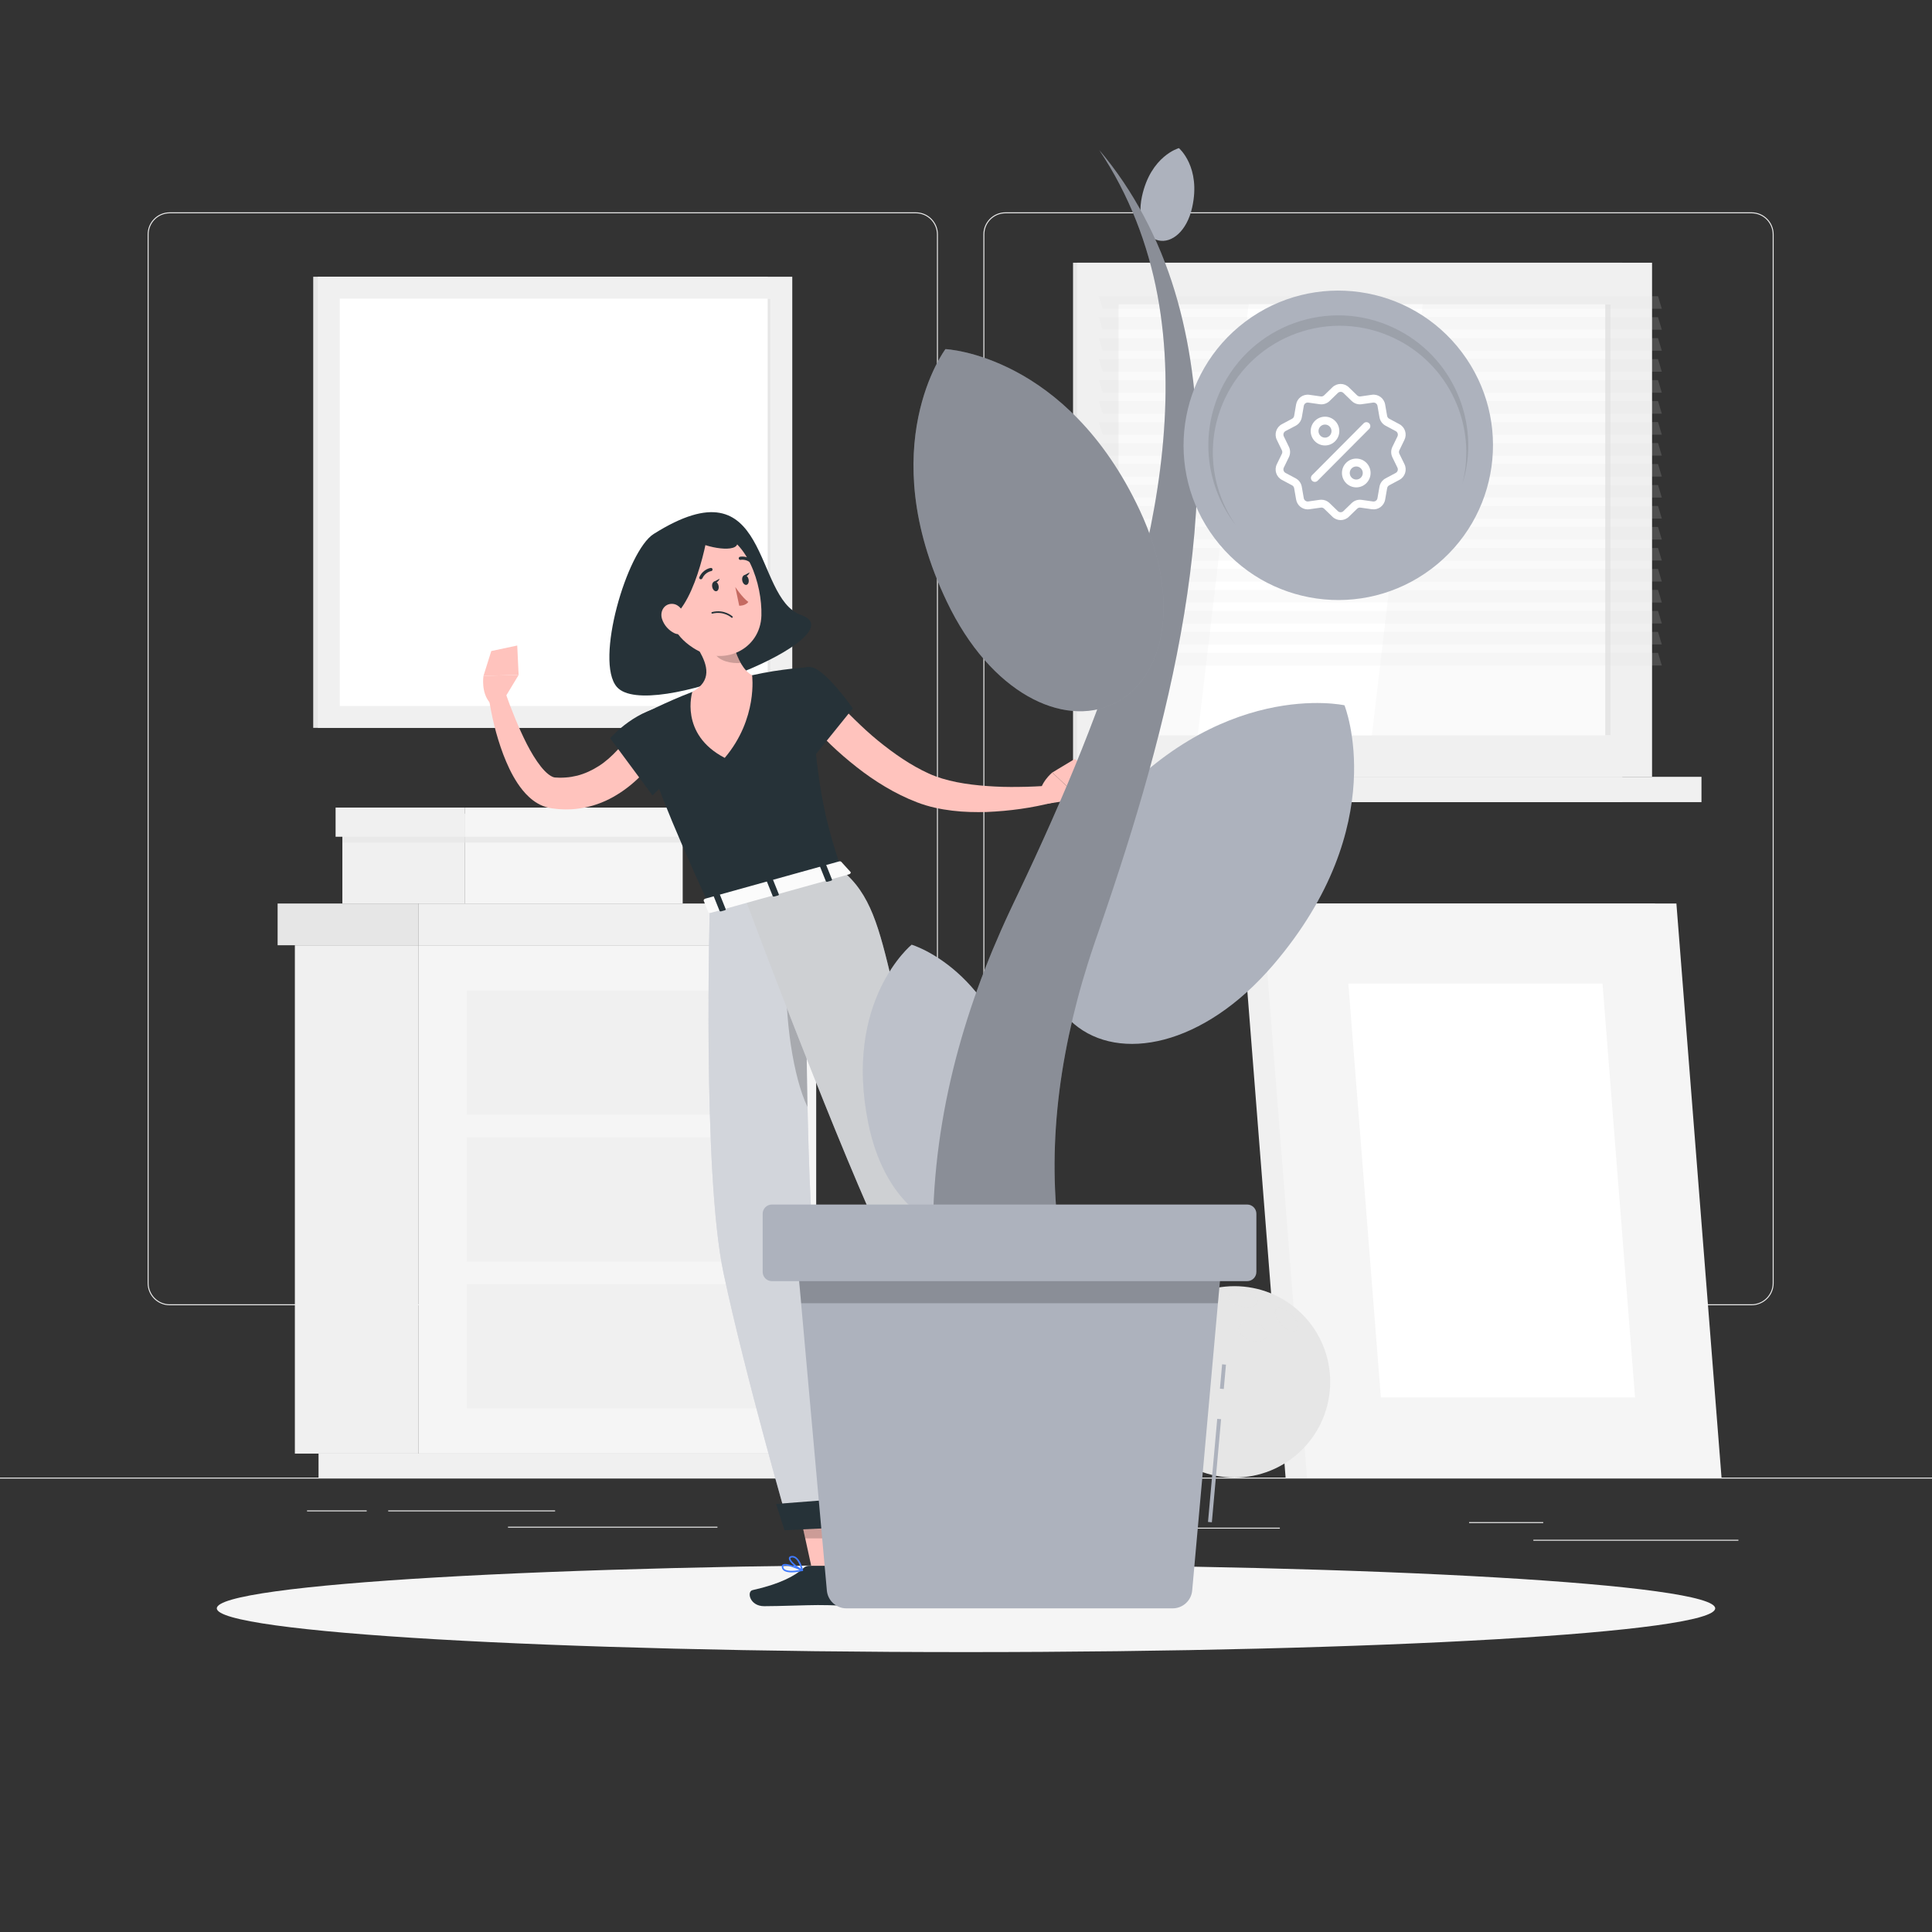 <svg width="300" height="300" viewBox="0 0 300 300" fill="none" xmlns="http://www.w3.org/2000/svg">
<rect x="0" y="0" width="300" height="300" fill="#333333" stroke="none"/>
<path d="M300 229.44H0V229.59H300V229.44Z" fill="#EBEBEB"/>
<path d="M269.94 239.094H238.098V239.244H269.94V239.094Z" fill="#EBEBEB"/>
<path d="M198.732 237.216H163.536V237.366H198.732V237.216Z" fill="#EBEBEB"/>
<path d="M239.634 236.352H228.12V236.502H239.634V236.352Z" fill="#EBEBEB"/>
<path d="M86.196 234.534H60.282V234.684H86.196V234.534Z" fill="#EBEBEB"/>
<path d="M56.94 234.534H47.676V234.684H56.94V234.534Z" fill="#EBEBEB"/>
<path d="M111.402 237.066H78.882V237.216H111.402V237.066Z" fill="#EBEBEB"/>
<path d="M142.206 202.68H26.352C24.462 202.68 22.926 201.144 22.926 199.254V36.396C22.926 34.506 24.462 32.97 26.352 32.97H142.212C144.102 32.97 145.638 34.506 145.638 36.396V199.254C145.632 201.144 144.096 202.68 142.206 202.68ZM26.352 33.12C24.546 33.12 23.076 34.59 23.076 36.396V199.254C23.076 201.06 24.546 202.53 26.352 202.53H142.212C144.018 202.53 145.488 201.06 145.488 199.254V36.396C145.488 34.59 144.018 33.12 142.212 33.12H26.352Z" fill="#EBEBEB"/>
<path d="M271.986 202.68H156.126C154.236 202.68 152.7 201.144 152.7 199.254V36.396C152.7 34.506 154.236 32.97 156.126 32.97H271.986C273.876 32.97 275.412 34.506 275.412 36.396V199.254C275.412 201.144 273.876 202.68 271.986 202.68ZM156.126 33.12C154.32 33.12 152.85 34.59 152.85 36.396V199.254C152.85 201.06 154.32 202.53 156.126 202.53H271.986C273.792 202.53 275.262 201.06 275.262 199.254V36.396C275.262 34.59 273.792 33.12 271.986 33.12H156.126Z" fill="#EBEBEB"/>
<path d="M251.916 40.794H166.62V120.618H251.916V40.794Z" fill="#E6E6E6"/>
<path d="M256.53 40.794H167.244V120.618H256.53V40.794Z" fill="#F0F0F0"/>
<path d="M251.916 120.624H166.62V124.554H251.916V120.624Z" fill="#E6E6E6"/>
<path d="M264.204 120.624H174.918V124.554H264.204V120.624Z" fill="#F0F0F0"/>
<path d="M250.078 114.177V47.247L173.692 47.247V114.177L250.078 114.177Z" fill="#FAFAFA"/>
<path d="M185.982 114.174L193.89 47.244H220.932L213.024 114.174H185.982Z" fill="white"/>
<path d="M250.079 114.176V47.246H249.263V114.176H250.079Z" fill="#E6E6E6"/>
<g opacity="0.4">
<path opacity="0.4" d="M258.048 47.946H171.222L170.628 45.99H257.46L258.048 47.946Z" fill="#E0E0E0"/>
<path opacity="0.4" d="M258.048 51.204H171.222L170.628 49.248H257.46L258.048 51.204Z" fill="#E0E0E0"/>
<path opacity="0.4" d="M258.048 54.462H171.222L170.628 52.506H257.46L258.048 54.462Z" fill="#E0E0E0"/>
<path opacity="0.4" d="M258.048 57.72H171.222L170.628 55.764H257.46L258.048 57.72Z" fill="#E0E0E0"/>
<path opacity="0.4" d="M258.048 60.978H171.222L170.628 59.022H257.46L258.048 60.978Z" fill="#E0E0E0"/>
<path opacity="0.4" d="M258.048 64.236H171.222L170.628 62.28H257.46L258.048 64.236Z" fill="#E0E0E0"/>
<path opacity="0.4" d="M258.048 67.494H171.222L170.628 65.538H257.46L258.048 67.494Z" fill="#E0E0E0"/>
<path opacity="0.4" d="M258.048 70.752H171.222L170.628 68.796H257.46L258.048 70.752Z" fill="#E0E0E0"/>
<path opacity="0.4" d="M258.048 74.01H171.222L170.628 72.054H257.46L258.048 74.01Z" fill="#E0E0E0"/>
<path opacity="0.4" d="M258.048 77.268H171.222L170.628 75.312H257.46L258.048 77.268Z" fill="#E0E0E0"/>
<path opacity="0.4" d="M258.048 80.526H171.222L170.628 78.57H257.46L258.048 80.526Z" fill="#E0E0E0"/>
<path opacity="0.4" d="M258.048 83.784H171.222L170.628 81.828H257.46L258.048 83.784Z" fill="#E0E0E0"/>
<path opacity="0.4" d="M258.048 87.042H171.222L170.628 85.086H257.46L258.048 87.042Z" fill="#E0E0E0"/>
<path opacity="0.4" d="M258.048 90.3H171.222L170.628 88.344H257.46L258.048 90.3Z" fill="#E0E0E0"/>
<path opacity="0.4" d="M258.048 93.558H171.222L170.628 91.602H257.46L258.048 93.558Z" fill="#E0E0E0"/>
<path opacity="0.4" d="M258.048 96.816H171.222L170.628 94.86H257.46L258.048 96.816Z" fill="#E0E0E0"/>
<path opacity="0.4" d="M258.048 100.074H171.222L170.628 98.118H257.46L258.048 100.074Z" fill="#E0E0E0"/>
<path opacity="0.4" d="M258.048 103.332H171.222L170.628 101.376H257.46L258.048 103.332Z" fill="#E0E0E0"/>
</g>
<path d="M119.215 42.972H48.637V113.022H119.215V42.972Z" fill="#E6E6E6"/>
<path d="M123.024 42.972H49.356V113.022H123.024V42.972Z" fill="#F0F0F0"/>
<path d="M119.621 109.627L119.621 46.375L52.757 46.375L52.757 109.627L119.621 109.627Z" fill="white"/>
<path d="M119.623 109.625L119.623 46.373H119.203L119.203 109.625H119.623Z" fill="#E6E6E6"/>
<path d="M64.95 146.778H45.786V225.714H64.95V146.778Z" fill="#F0F0F0"/>
<path d="M123.06 225.714H49.464V229.44H123.06V225.714Z" fill="#F0F0F0"/>
<path d="M64.951 225.714H126.739L126.739 146.778H64.951V225.714Z" fill="#F5F5F5"/>
<path d="M72.487 195.888H119.203V176.61H72.487V195.888Z" fill="#F0F0F0"/>
<path d="M72.487 218.679H119.203V199.401H72.487V218.679Z" fill="#F0F0F0"/>
<path d="M72.487 173.091H119.203V153.813H72.487V173.091Z" fill="#F0F0F0"/>
<path d="M129.294 140.298H64.95V146.778H129.294V140.298Z" fill="#F0F0F0"/>
<path d="M43.108 146.777H64.948V140.297H43.108V146.777Z" fill="#E6E6E6"/>
<path d="M53.163 140.296H72.213V126.346H53.163V140.296Z" fill="#F0F0F0"/>
<path d="M106.009 126.348H72.211V140.298H106.009V126.348Z" fill="#F5F5F5"/>
<path opacity="0.7" d="M53.163 130.836H106.209V129.27H53.163V130.836Z" fill="#E6E6E6"/>
<path d="M52.111 129.929H72.211V125.399H52.111V129.929Z" fill="#F0F0F0"/>
<path d="M107.058 125.4H72.21V129.93H107.058V125.4Z" fill="#F5F5F5"/>
<path d="M256.986 140.298H192.618L199.626 229.44H263.994L256.986 140.298Z" fill="#F0F0F0"/>
<path d="M260.31 140.298H195.942L202.95 229.44H267.318L260.31 140.298Z" fill="#F5F5F5"/>
<path d="M214.422 217.002L209.37 152.736H248.838L253.89 217.002H214.422Z" fill="white"/>
<path d="M202.202 225.086C208.005 219.282 208.005 209.872 202.202 204.068C196.398 198.265 186.988 198.265 181.184 204.068C175.38 209.872 175.38 219.282 181.184 225.086C186.988 230.89 196.398 230.89 202.202 225.086Z" fill="#E6E6E6"/>
<path opacity="0.7" d="M198.973 205.722C198.091 204.804 197.737 203.712 198.181 203.274C198.631 202.842 199.711 203.232 200.593 204.15C201.475 205.068 201.829 206.16 201.385 206.598C200.935 207.03 199.855 206.634 198.973 205.722Z" fill="#E6E6E6"/>
<path opacity="0.7" d="M192.798 202.932C191.544 202.692 190.626 202.002 190.746 201.39C190.866 200.778 191.976 200.478 193.224 200.718C194.478 200.958 195.396 201.648 195.276 202.26C195.162 202.872 194.052 203.172 192.798 202.932Z" fill="#E6E6E6"/>
<path opacity="0.7" d="M194.065 208.122C192.865 207.702 192.097 206.76 192.355 206.022C192.613 205.284 193.801 205.026 195.001 205.452C196.201 205.872 196.969 206.814 196.711 207.552C196.453 208.284 195.271 208.542 194.065 208.122Z" fill="#E6E6E6"/>
<path d="M150 256.536C214.249 256.536 266.334 253.495 266.334 249.744C266.334 245.993 214.249 242.952 150 242.952C85.751 242.952 33.666 245.993 33.666 249.744C33.666 253.495 85.751 256.536 150 256.536Z" fill="#F5F5F5"/>
<path d="M124.404 95.502C116.778 92.832 119.832 71.37 101.502 82.914C97.35 85.53 92.304 102.69 95.79 106.674C100.656 112.236 133.398 98.652 124.404 95.502Z" fill="#263238"/>
<path d="M102.949 115.878C102.799 116.16 102.709 116.316 102.583 116.52L102.235 117.078C102.001 117.444 101.749 117.792 101.497 118.134C100.987 118.818 100.435 119.478 99.847 120.108C98.665 121.356 97.315 122.49 95.791 123.414C94.279 124.35 92.563 125.052 90.763 125.406C89.863 125.574 88.951 125.694 88.039 125.682C87.583 125.7 87.133 125.652 86.677 125.634L86.005 125.556L85.669 125.514C85.537 125.496 85.351 125.46 85.201 125.43C83.911 125.136 82.921 124.464 82.177 123.786C81.421 123.096 80.863 122.364 80.371 121.632C79.399 120.162 78.733 118.662 78.151 117.162C77.017 114.144 76.309 111.132 75.847 108.006L78.427 107.424C79.393 110.19 80.515 112.992 81.811 115.542C82.465 116.814 83.191 118.026 83.983 119.028C84.379 119.526 84.799 119.964 85.201 120.264C85.603 120.57 85.957 120.714 86.161 120.726L86.947 120.762C87.253 120.744 87.559 120.768 87.865 120.726C88.471 120.69 89.065 120.576 89.653 120.438C90.817 120.132 91.933 119.622 92.989 118.944C94.045 118.272 95.011 117.396 95.905 116.43C96.355 115.95 96.781 115.44 97.177 114.912C97.375 114.648 97.567 114.378 97.747 114.108L98.011 113.706L98.221 113.364L102.949 115.878Z" fill="#FFC3BD"/>
<path d="M104.4 109.644C99.018 109.668 94.746 114.636 94.746 114.636L101.322 123.516C101.322 123.516 106.644 118.512 107.208 115.674C107.802 112.728 107.64 109.626 104.4 109.644Z" fill="#263238"/>
<path d="M78.18 108.702L80.538 104.802L75.078 104.94C75.078 104.94 74.646 107.514 76.086 109.14L78.18 108.702Z" fill="#FFC3BD"/>
<path d="M80.316 100.236L76.284 101.094L75.078 104.94L80.532 104.802L80.316 100.236Z" fill="#FFC3BD"/>
<path d="M131.46 244.2L126.306 244.692L123.678 232.68L128.832 232.188L131.46 244.2Z" fill="#FFC3BD"/>
<path d="M178.249 228.648L174.343 232.122L165.049 224.196L168.949 220.722L178.249 228.648Z" fill="#FFC3BD"/>
<path d="M172.932 231.456L175.194 226.044C175.278 225.846 175.482 225.744 175.686 225.798L180.228 226.974C180.702 227.094 180.96 227.652 180.762 228.108C179.94 229.98 179.448 230.844 178.452 233.226C177.84 234.69 176.7 238.02 175.854 240.042C175.026 242.022 172.962 241.338 173.136 240.42C173.904 236.304 173.43 234.114 172.896 232.392C172.8 232.074 172.812 231.744 172.932 231.456Z" fill="#263238"/>
<path d="M125.658 243.132H131.856C132.084 243.132 132.282 243.288 132.348 243.51L133.698 248.412C133.836 248.922 133.464 249.402 132.942 249.396C130.776 249.36 129.72 249.234 126.99 249.234C125.316 249.234 120.978 249.408 118.662 249.408C116.4 249.408 115.926 247.116 116.862 246.912C121.062 245.982 123.486 244.698 124.782 243.474C125.016 243.252 125.328 243.132 125.658 243.132Z" fill="#263238"/>
<path opacity="0.2" d="M123.678 232.686L125.034 238.878H130.296L128.838 232.194L123.678 232.686Z" fill="black"/>
<path opacity="0.2" d="M168.955 220.722L165.049 224.196L169.843 228.282L173.749 224.808L168.955 220.722Z" fill="black"/>
<path d="M99.361 111.09C99.361 111.09 97.201 112.602 110.221 140.796C118.333 138.54 126.715 136.206 130.663 135.108C128.005 126.882 126.565 121.758 125.791 103.578C125.791 103.578 121.249 103.836 116.791 104.85C113.305 105.642 110.455 106.314 107.509 107.436C103.621 108.906 99.361 111.09 99.361 111.09Z" fill="#263238"/>
<path d="M112.957 94.656C113.203 97.806 114.145 103.44 116.785 104.85C116.785 104.85 117.715 111.57 112.537 117.684C105.439 114 107.503 107.436 107.503 107.436C110.611 105.714 109.837 103.266 108.613 101.106L112.957 94.656Z" fill="#FFC3BD"/>
<path opacity="0.2" d="M114.048 100.644L110.484 99.438C110.496 99.804 110.664 100.812 111.012 101.472C111.618 102.642 113.598 103.08 115.014 102.936C114.624 102.258 114.306 101.472 114.048 100.644Z" fill="black"/>
<path d="M102.619 91.362C103.999 96.36 104.473 98.508 107.575 100.566C112.243 103.668 118.087 100.884 118.231 95.574C118.363 90.792 116.089 83.424 110.707 82.452C105.403 81.492 101.245 86.358 102.619 91.362Z" fill="#FFC3BD"/>
<path d="M110.07 81.63C109.662 85.026 107.13 96.702 102.354 96.618C98.412 93.18 100.362 86.7 101.58 84.072C102.798 81.444 110.07 81.63 110.07 81.63Z" fill="#263238"/>
<path d="M108.06 84.036C110.46 85.314 115.182 85.872 114.426 83.922C113.67 81.972 113.892 80.358 110.64 80.394C107.394 80.43 108.06 84.036 108.06 84.036Z" fill="#263238"/>
<path d="M102.792 96.096C103.116 97.122 103.884 97.902 104.676 98.298C105.864 98.892 106.71 97.89 106.59 96.636C106.482 95.508 105.732 93.84 104.436 93.768C103.164 93.69 102.426 94.92 102.792 96.096Z" fill="#FFC3BD"/>
<path d="M110.221 140.802C110.221 140.802 109.039 182.1 112.351 197.688C115.795 213.9 122.509 237.078 122.509 237.078L132.301 236.604C132.301 236.604 127.561 207.198 126.415 194.664C124.831 177.384 125.197 136.632 125.197 136.632L110.221 140.802Z" fill="#B8BCC7"/>
<path opacity="0.4" d="M110.221 140.802C110.221 140.802 109.039 182.1 112.351 197.688C115.795 213.9 122.509 237.078 122.509 237.078L132.301 236.604C132.301 236.604 127.561 207.198 126.415 194.664C124.831 177.384 125.197 136.632 125.197 136.632L110.221 140.802Z" fill="#FAFAFA"/>
<path opacity="0.2" d="M125.161 152.166C123.637 148.344 122.299 146.238 122.131 150.048C121.783 158.106 123.187 167.316 125.383 171.882C125.245 165.054 125.191 158.082 125.161 152.166Z" fill="black"/>
<path d="M132.984 237.078L121.818 237.612L120.504 233.532L132.6 232.59L132.984 237.078Z" fill="#263238"/>
<path d="M115.62 139.296C115.62 139.296 128.16 173.028 136.608 191.652C143.436 206.694 167.622 227.718 167.622 227.718L173.118 223.074C173.118 223.074 155.634 199.11 150.912 188.91C135.81 156.246 139.752 142.41 130.662 135.114L115.62 139.296Z" fill="#D2D5DB"/>
<path opacity="0.4" d="M115.62 139.296C115.62 139.296 128.16 173.028 136.608 191.652C143.436 206.694 167.622 227.718 167.622 227.718L173.118 223.074C173.118 223.074 155.634 199.11 150.912 188.91C135.81 156.246 139.752 142.41 130.662 135.114L115.62 139.296Z" fill="#C8C8C8"/>
<path d="M173.569 223.02L167.425 228.444L164.299 226.182L171.541 220.008L173.569 223.02Z" fill="#263238"/>
<path d="M130.633 133.824L132.067 135.396C132.175 135.516 132.049 135.708 131.815 135.774L110.377 141.744C110.191 141.798 110.017 141.75 109.969 141.636L109.273 139.86C109.225 139.734 109.357 139.584 109.555 139.53L130.255 133.77C130.411 133.722 130.561 133.746 130.633 133.824Z" fill="#FBFBFB"/>
<path d="M128.496 136.914L129.048 136.758C129.156 136.728 129.228 136.644 129.198 136.578L128.274 134.274C128.25 134.208 128.136 134.178 128.022 134.208L127.47 134.364C127.362 134.394 127.29 134.478 127.32 134.544L128.244 136.848C128.274 136.914 128.388 136.944 128.496 136.914Z" fill="#263238"/>
<path d="M111.985 141.51L112.537 141.354C112.645 141.324 112.717 141.24 112.687 141.174L111.763 138.87C111.739 138.804 111.625 138.774 111.511 138.804L110.959 138.96C110.851 138.99 110.779 139.074 110.809 139.14L111.733 141.444C111.763 141.51 111.877 141.54 111.985 141.51Z" fill="#263238"/>
<path d="M120.24 139.212L120.792 139.056C120.9 139.026 120.972 138.942 120.942 138.876L120.018 136.572C119.994 136.506 119.88 136.476 119.766 136.506L119.214 136.662C119.106 136.692 119.034 136.776 119.064 136.842L119.988 139.146C120.018 139.212 120.132 139.242 120.24 139.212Z" fill="#263238"/>
<path d="M110.598 91.158C110.682 91.572 110.976 91.86 111.246 91.8C111.516 91.746 111.666 91.362 111.576 90.948C111.492 90.534 111.198 90.246 110.928 90.306C110.658 90.366 110.508 90.744 110.598 91.158Z" fill="#263238"/>
<path d="M115.261 90.174C115.345 90.588 115.639 90.876 115.909 90.816C116.179 90.762 116.329 90.378 116.239 89.964C116.155 89.55 115.861 89.262 115.591 89.322C115.321 89.382 115.171 89.766 115.261 90.174Z" fill="#263238"/>
<path d="M115.477 89.376L116.407 88.884C116.407 88.884 116.059 89.76 115.477 89.376Z" fill="#263238"/>
<path d="M114.174 91.146C114.174 91.146 115.248 92.772 116.196 93.468C115.758 94.092 114.786 94.056 114.786 94.056L114.174 91.146Z" fill="#C56A61"/>
<path d="M110.52 95.064C110.484 95.094 110.46 95.142 110.472 95.19C110.49 95.256 110.556 95.298 110.622 95.28C112.41 94.842 113.568 95.886 113.574 95.898C113.622 95.946 113.7 95.946 113.748 95.892C113.796 95.844 113.79 95.766 113.742 95.718C113.694 95.67 112.482 94.566 110.562 95.04C110.55 95.046 110.538 95.052 110.52 95.064Z" fill="#263238"/>
<path d="M108.967 89.91C109.003 89.886 109.033 89.856 109.051 89.814C109.519 88.818 110.425 88.68 110.431 88.68C110.569 88.662 110.659 88.536 110.641 88.398C110.623 88.26 110.497 88.17 110.359 88.188C110.311 88.194 109.183 88.362 108.601 89.604C108.541 89.73 108.595 89.874 108.721 89.934C108.805 89.97 108.901 89.958 108.967 89.91Z" fill="#263238"/>
<path d="M117.012 87.546C117.024 87.54 117.036 87.528 117.048 87.516C117.144 87.42 117.144 87.264 117.042 87.168C116.064 86.208 114.948 86.442 114.9 86.454C114.768 86.484 114.684 86.616 114.714 86.748C114.744 86.88 114.876 86.964 115.008 86.934C115.05 86.928 115.92 86.754 116.7 87.516C116.784 87.6 116.916 87.612 117.012 87.546Z" fill="#263238"/>
<path d="M129.456 108.294C129.918 108.828 130.494 109.458 131.034 110.034C131.586 110.622 132.156 111.192 132.738 111.756C133.896 112.884 135.078 113.982 136.32 114.996C138.804 117.018 141.432 118.848 144.234 120.12C146.874 121.314 150.084 121.83 153.312 122.058C154.932 122.178 156.576 122.22 158.226 122.19C159.87 122.178 161.556 122.094 163.164 121.974L163.656 124.572C160.23 125.466 156.804 125.928 153.252 126.084C151.482 126.132 149.688 126.102 147.876 125.88C146.064 125.664 144.216 125.286 142.398 124.584C140.664 123.918 139.02 123.102 137.466 122.172C135.906 121.248 134.43 120.222 133.026 119.118C131.622 118.014 130.272 116.856 128.994 115.626C128.358 115.008 127.734 114.378 127.122 113.73C126.498 113.07 125.94 112.44 125.316 111.672L129.456 108.294Z" fill="#FFC3BD"/>
<path d="M162.498 124.824L167.664 124.014L163.398 119.952C163.398 119.952 161.37 121.596 161.376 123.768L162.498 124.824Z" fill="#FFC3BD"/>
<path d="M170.448 119.898L166.854 117.87L163.404 119.952L167.664 124.014L170.448 119.898Z" fill="#FFC3BD"/>
<path d="M125.785 103.578C128.005 103.632 132.427 109.998 132.427 109.998L126.061 117.888C126.061 117.888 122.353 112.692 122.479 109.806C122.611 106.8 123.253 103.518 125.785 103.578Z" fill="#263238"/>
<path d="M171.948 234.294C171.888 234.276 171.828 234.246 171.768 234.21C171.588 234.102 171.546 233.952 171.54 233.85C171.522 233.184 173.076 232.116 173.256 231.996C173.298 231.966 173.352 231.966 173.394 231.996C173.436 232.02 173.46 232.074 173.448 232.122C173.334 232.806 173.052 234 172.452 234.282C172.29 234.348 172.122 234.354 171.948 234.294ZM173.148 232.368C172.536 232.812 171.78 233.49 171.786 233.838C171.786 233.88 171.798 233.94 171.888 233.994C172.056 234.096 172.206 234.114 172.344 234.048C172.674 233.898 172.962 233.28 173.148 232.368Z" fill="#407BFF"/>
<path d="M171.181 232.716C171.133 232.698 171.085 232.674 171.043 232.65C170.947 232.584 170.803 232.434 170.887 232.134C170.941 231.942 171.061 231.804 171.241 231.714C171.925 231.384 173.317 231.96 173.371 231.984C173.413 232.002 173.443 232.038 173.443 232.08C173.449 232.122 173.431 232.17 173.395 232.194C172.981 232.512 171.757 232.914 171.181 232.716ZM173.011 232.11C172.531 231.948 171.739 231.744 171.343 231.936C171.229 231.99 171.151 232.08 171.121 232.2C171.079 232.356 171.127 232.41 171.181 232.446C171.481 232.65 172.495 232.428 173.053 232.128C173.041 232.116 173.029 232.116 173.011 232.11Z" fill="#407BFF"/>
<path d="M122.911 244.158C122.431 244.158 121.987 244.086 121.699 243.87C121.507 243.72 121.399 243.522 121.387 243.276C121.375 243.09 121.465 242.988 121.543 242.94C122.107 242.562 124.213 243.516 124.633 243.714C124.681 243.738 124.711 243.786 124.705 243.84C124.699 243.894 124.663 243.936 124.609 243.948C124.153 244.044 123.505 244.158 122.911 244.158ZM121.921 243.09C121.813 243.09 121.729 243.108 121.675 243.144C121.651 243.162 121.621 243.186 121.627 243.264C121.639 243.438 121.705 243.576 121.843 243.678C122.209 243.954 123.061 243.99 124.171 243.786C123.415 243.444 122.419 243.09 121.921 243.09Z" fill="#407BFF"/>
<path d="M124.578 243.948C124.56 243.948 124.548 243.948 124.53 243.936C123.828 243.648 122.418 242.52 122.496 241.932C122.514 241.806 122.598 241.644 122.922 241.608C124.146 241.458 124.674 243.702 124.698 243.792C124.71 243.834 124.692 243.882 124.656 243.912C124.632 243.936 124.608 243.948 124.578 243.948ZM123.036 241.848C123.006 241.848 122.982 241.848 122.952 241.854C122.82 241.872 122.754 241.908 122.742 241.968C122.694 242.31 123.672 243.198 124.386 243.594C124.224 243.054 123.78 241.848 123.036 241.848Z" fill="#407BFF"/>
<path d="M110.814 90.354L111.744 89.862C111.744 89.862 111.402 90.744 110.814 90.354Z" fill="#263238"/>
<path d="M141.558 146.694C141.558 146.694 130.896 155.406 134.862 174.57C137.202 185.868 144.252 191.61 150.426 190.356C156.6 189.102 160.854 181.062 158.598 169.746C154.776 150.558 141.558 146.694 141.558 146.694Z" fill="#ADB2BD"/>
<path opacity="0.2" d="M141.558 146.694C141.558 146.694 130.896 155.406 134.862 174.57C137.202 185.868 144.252 191.61 150.426 190.356C156.6 189.102 160.854 181.062 158.598 169.746C154.776 150.558 141.558 146.694 141.558 146.694Z" fill="white"/>
<path d="M208.77 109.518C208.77 109.518 189.186 105.162 170.832 126.966C160.008 139.824 159.786 153.072 166.782 159.006C173.778 164.94 186.816 162.57 197.736 149.796C216.258 128.13 208.77 109.518 208.77 109.518Z" fill="#ADB2BD"/>
<path d="M183.059 22.998C183.059 22.998 178.685 24.204 177.323 30.504C176.519 34.218 177.881 36.894 179.909 37.338C181.937 37.782 184.289 35.928 185.117 32.22C186.527 25.926 183.059 22.998 183.059 22.998Z" fill="#ADB2BD"/>
<path d="M148.38 216.954C145.812 207.93 144.708 198.642 144.882 189.528C145.05 180.408 146.472 171.48 148.806 162.954C149.976 158.694 151.368 154.524 152.946 150.462C153.732 148.428 154.572 146.424 155.448 144.444C155.874 143.448 156.348 142.476 156.792 141.492L157.464 140.07L158.124 138.69C161.622 131.334 164.946 123.942 167.952 116.43C170.958 108.924 173.652 101.304 175.83 93.552C178.002 85.8 179.676 77.904 180.48 69.9C181.278 61.908 181.218 53.796 179.736 45.846C178.26 37.914 175.296 30.162 170.7 23.31C176.028 29.604 179.97 37.152 182.406 45.192C184.854 53.238 185.874 61.71 185.97 70.14C186.06 78.582 185.238 87.018 183.882 95.328C182.514 103.644 180.606 111.846 178.368 119.934C176.13 128.022 173.562 135.996 170.844 143.88L170.334 145.356L170.076 146.094L169.842 146.79C169.542 147.72 169.206 148.644 168.93 149.58C168.342 151.446 167.796 153.312 167.304 155.19C166.314 158.94 165.51 162.714 164.916 166.482C163.734 174.024 163.422 181.584 164.118 188.916C164.808 196.242 166.518 203.346 169.224 209.916L148.38 216.954Z" fill="#ADB2BD"/>
<path opacity="0.2" d="M148.38 216.954C145.812 207.93 144.708 198.642 144.882 189.528C145.05 180.408 146.472 171.48 148.806 162.954C149.976 158.694 151.368 154.524 152.946 150.462C153.732 148.428 154.572 146.424 155.448 144.444C155.874 143.448 156.348 142.476 156.792 141.492L157.464 140.07L158.124 138.69C161.622 131.334 164.946 123.942 167.952 116.43C170.958 108.924 173.652 101.304 175.83 93.552C178.002 85.8 179.676 77.904 180.48 69.9C181.278 61.908 181.218 53.796 179.736 45.846C178.26 37.914 175.296 30.162 170.7 23.31C176.028 29.604 179.97 37.152 182.406 45.192C184.854 53.238 185.874 61.71 185.97 70.14C186.06 78.582 185.238 87.018 183.882 95.328C182.514 103.644 180.606 111.846 178.368 119.934C176.13 128.022 173.562 135.996 170.844 143.88L170.334 145.356L170.076 146.094L169.842 146.79C169.542 147.72 169.206 148.644 168.93 149.58C168.342 151.446 167.796 153.312 167.304 155.19C166.314 158.94 165.51 162.714 164.916 166.482C163.734 174.024 163.422 181.584 164.118 188.916C164.808 196.242 166.518 203.346 169.224 209.916L148.38 216.954Z" fill="black"/>
<path d="M189.737 195.504L189.119 202.368L185.123 246.966C184.985 248.538 183.665 249.744 182.087 249.744H131.429C129.851 249.744 128.531 248.538 128.393 246.966L124.397 202.368L123.779 195.504H189.737Z" fill="#ADB2BD"/>
<path d="M189.011 220.317L187.579 236.327L188.177 236.38L189.609 220.37L189.011 220.317Z" fill="#ADB2BD"/>
<path d="M189.769 211.849L189.431 215.632L190.028 215.685L190.367 211.903L189.769 211.849Z" fill="#ADB2BD"/>
<path d="M146.808 54.21C146.808 54.21 135.492 69.276 147.03 93.432C153.834 107.676 165.084 112.998 172.872 109.314C180.66 105.63 183.684 93.558 176.988 79.26C165.63 55.02 146.808 54.21 146.808 54.21Z" fill="#ADB2BD"/>
<path opacity="0.2" d="M146.808 54.21C146.808 54.21 135.492 69.276 147.03 93.432C153.834 107.676 165.084 112.998 172.872 109.314C180.66 105.63 183.684 93.558 176.988 79.26C165.63 55.02 146.808 54.21 146.808 54.21Z" fill="black"/>
<path opacity="0.2" d="M189.738 195.504L189.12 202.368H124.404L123.786 195.504H189.738Z" fill="black"/>
<path d="M193.656 198.936H119.862C119.07 198.936 118.428 198.294 118.428 197.502V188.472C118.428 187.68 119.07 187.038 119.862 187.038H193.656C194.448 187.038 195.09 187.68 195.09 188.472V197.502C195.09 198.294 194.448 198.936 193.656 198.936Z" fill="#ADB2BD"/>
<path d="M222.251 88.343C232.853 80.365 234.979 65.303 227.001 54.702C219.023 44.101 203.961 41.975 193.36 49.953C182.759 57.931 180.633 72.992 188.611 83.594C196.589 94.195 211.65 96.321 222.251 88.343Z" fill="#ADB2BD"/>
<path opacity="0.1" d="M227.083 75.114C229.369 66.162 225.073 56.55 216.409 52.47C206.587 47.832 194.863 52.038 190.219 61.86C187.093 68.472 187.981 75.948 191.887 81.54C187.369 75.732 186.211 67.644 189.565 60.534C194.323 50.46 206.341 46.146 216.415 50.904C225.625 55.248 230.023 65.664 227.083 75.114Z" fill="black"/>
<g clip-path="url(#clip0)">
<path d="M217.295 70.465C217.209 70.291 217.209 70.093 217.295 69.915L218.08 68.3C218.516 67.399 218.171 66.329 217.291 65.862L215.713 65.019C215.544 64.929 215.425 64.767 215.392 64.577L215.084 62.809C214.912 61.826 214.007 61.16 213.021 61.301L211.25 61.557C211.06 61.586 210.871 61.524 210.732 61.388L209.445 60.14C208.73 59.446 207.608 59.446 206.893 60.14L205.607 61.388C205.467 61.524 205.278 61.586 205.089 61.557L203.317 61.305C202.331 61.165 201.427 61.826 201.254 62.813L200.954 64.582C200.921 64.772 200.802 64.933 200.633 65.024L199.055 65.866C198.176 66.333 197.83 67.407 198.266 68.304L199.051 69.919C199.137 70.093 199.137 70.291 199.051 70.469L198.266 72.08C197.83 72.981 198.176 74.051 199.055 74.518L200.633 75.361C200.802 75.452 200.921 75.613 200.954 75.803L201.262 77.571C201.419 78.468 202.183 79.096 203.062 79.096C203.149 79.096 203.235 79.092 203.326 79.075L205.097 78.823C205.286 78.794 205.475 78.856 205.615 78.993L206.901 80.24C207.259 80.587 207.719 80.761 208.175 80.761C208.636 80.761 209.092 80.587 209.449 80.24L210.736 78.993C210.876 78.856 211.065 78.794 211.254 78.823L213.025 79.075C214.011 79.216 214.916 78.555 215.088 77.567L215.397 75.799C215.429 75.609 215.549 75.448 215.717 75.357L217.295 74.514C218.175 74.047 218.52 72.973 218.084 72.076L217.295 70.465ZM216.724 73.44L215.146 74.282C214.644 74.551 214.299 75.03 214.201 75.592L213.892 77.361C213.835 77.695 213.526 77.918 213.194 77.869L211.422 77.617C210.859 77.538 210.3 77.72 209.889 78.117L208.603 79.364C208.36 79.6 207.982 79.6 207.74 79.364L206.453 78.117C206.108 77.782 205.656 77.596 205.183 77.596C205.097 77.596 205.011 77.6 204.92 77.613L203.149 77.865C202.816 77.91 202.508 77.687 202.45 77.356L202.142 75.588C202.043 75.022 201.698 74.547 201.197 74.278L199.618 73.436C199.322 73.278 199.203 72.915 199.351 72.609L200.136 70.994C200.387 70.477 200.387 69.891 200.136 69.374L199.351 67.759C199.203 67.453 199.322 67.094 199.618 66.932L201.201 66.102C201.702 65.833 202.047 65.354 202.146 64.792L202.454 63.024C202.512 62.689 202.82 62.466 203.153 62.516L204.924 62.768C205.487 62.846 206.046 62.664 206.457 62.268L207.744 61.02C207.986 60.785 208.364 60.785 208.607 61.02L209.893 62.268C210.304 62.664 210.863 62.85 211.426 62.768L213.198 62.516C213.531 62.47 213.839 62.693 213.896 63.024L214.205 64.792C214.303 65.358 214.649 65.833 215.15 66.102L216.728 66.945C217.024 67.102 217.143 67.465 216.995 67.771L216.21 69.387C215.96 69.903 215.96 70.49 216.21 71.006L216.995 72.622C217.139 72.919 217.02 73.283 216.724 73.44Z" fill="white"/>
<path d="M212.606 65.734C212.367 65.495 211.985 65.495 211.747 65.734L203.74 73.787C203.502 74.027 203.502 74.411 203.74 74.65C203.859 74.77 204.016 74.828 204.168 74.828C204.32 74.828 204.48 74.77 204.595 74.65L212.606 66.598C212.844 66.358 212.844 65.974 212.606 65.734Z" fill="white"/>
<path d="M205.746 64.702C204.517 64.702 203.522 65.706 203.522 66.937C203.522 68.168 204.521 69.172 205.746 69.172C206.971 69.172 207.969 68.168 207.969 66.937C207.969 65.706 206.971 64.702 205.746 64.702ZM205.746 67.957C205.187 67.957 204.735 67.503 204.735 66.941C204.735 66.379 205.187 65.925 205.746 65.925C206.305 65.925 206.757 66.379 206.757 66.941C206.757 67.499 206.305 67.957 205.746 67.957Z" fill="white"/>
<path d="M210.6 71.209C209.372 71.209 208.377 72.213 208.377 73.444C208.377 74.675 209.376 75.679 210.6 75.679C211.829 75.679 212.824 74.675 212.824 73.444C212.824 72.213 211.829 71.209 210.6 71.209ZM210.6 74.465C210.041 74.465 209.589 74.01 209.589 73.448C209.589 72.886 210.041 72.432 210.6 72.432C211.159 72.432 211.612 72.886 211.612 73.448C211.612 74.01 211.159 74.465 210.6 74.465Z" fill="white"/>
</g>
<defs>
<clipPath id="clip0">
<rect width="20.192" height="21.154" fill="white" transform="translate(198.077 59.615)"/>
</clipPath>
</defs>
</svg>

